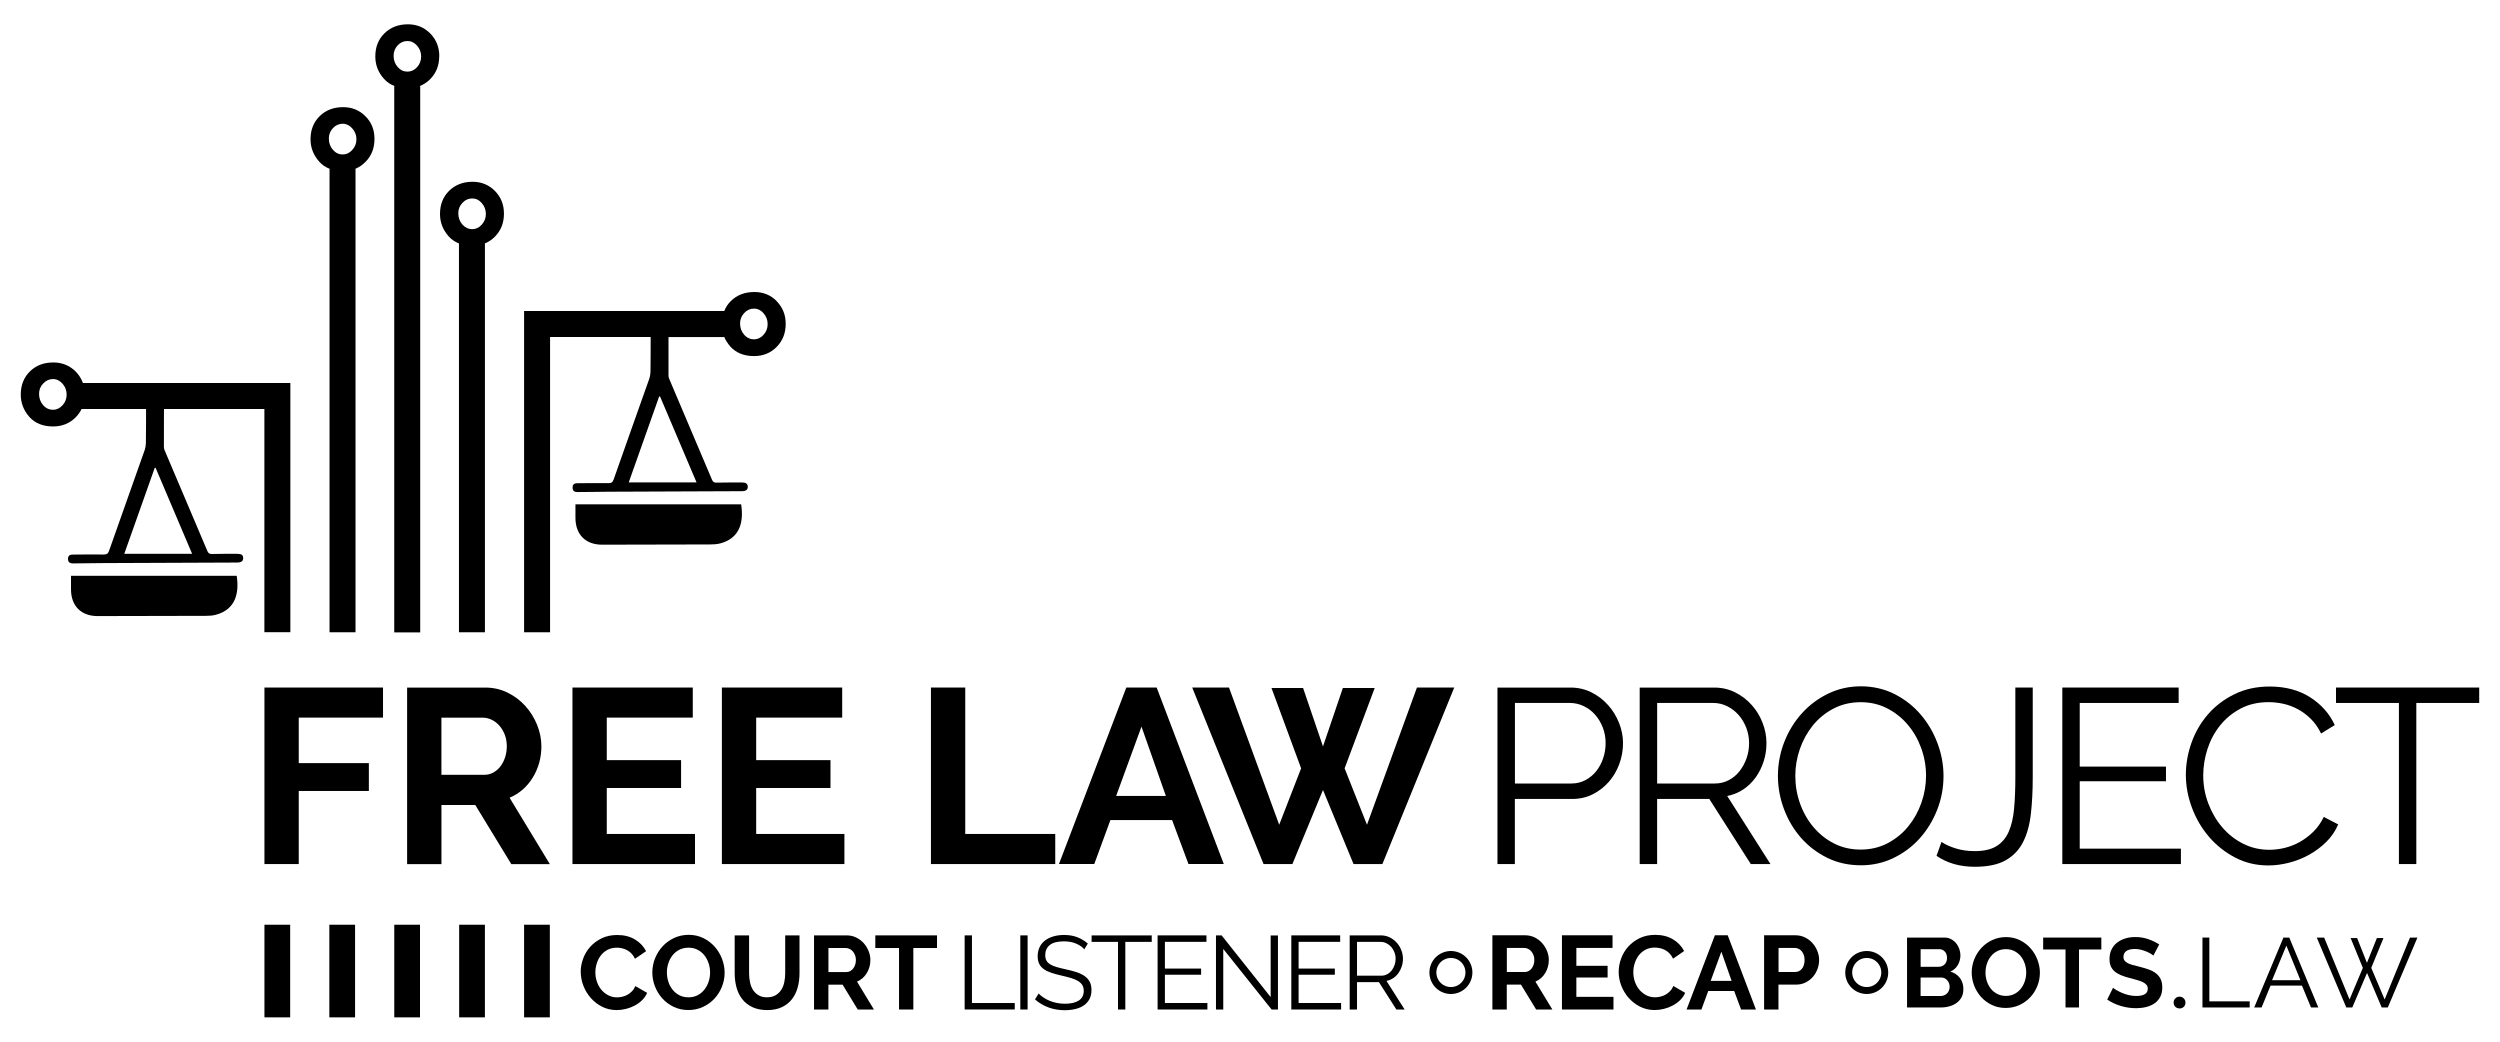 <svg xmlns="http://www.w3.org/2000/svg" version="1.1" viewBox="0 0 720 300"><defs><style>.cls-1{fill:#000;stroke-width:0}.cls-2{fill:none;stroke:#000;stroke-width:2px}</style></defs><g id="Layer_2" data-name="Layer 2"><g><g><path d="M213.45,145.24h-47.72v3.94c.02,4.77,2.92,7.69,7.67,7.69,10.39-.02,20.77-.05,31.18-.07.94-.02,1.93-.05,2.86-.3,5.73-1.52,6.79-6.26,6.01-11.26Z" class="cls-1"/><path d="M223.7,86.73c-1.73-1.75-3.87-2.63-6.42-2.63-2.76,0-5.02.85-6.77,2.58-.85.83-1.5,1.8-1.91,2.88h-57.66v92.53h7.48s0-85.04,0-85.04h28.97c0,3.34,0,6.68-.05,10.02-.02.64-.12,1.34-.32,1.93-3.43,9.7-6.89,19.37-10.27,29.04-.3.85-.67,1.13-1.52,1.11-2.99-.05-5.96,0-8.94.02-.99,0-1.38.39-1.38,1.27s.44,1.29,1.5,1.27c2.86,0,5.69-.07,8.54-.09,12.9-.05,25.79-.12,38.71-.16,1.17,0,1.73-.44,1.7-1.29s-.51-1.22-1.66-1.22c-2.46,0-4.91,0-7.35.05-.71.02-1.04-.21-1.31-.88-4.1-9.67-8.2-19.32-12.3-28.99-.14-.3-.21-.62-.21-.94v-11.12h16.07c.39.94.97,1.84,1.7,2.69,1.64,1.84,3.91,2.79,6.86,2.79,2.6,0,4.79-.88,6.52-2.65,1.73-1.75,2.6-3.94,2.6-6.61s-.88-4.77-2.6-6.54ZM200.62,138.94h-19.55c2.92-8.24,5.85-16.51,8.77-24.76h.25c3.5,8.2,6.98,16.4,10.52,24.76ZM219.9,96.42c-.78.88-1.7,1.31-2.76,1.31s-2.05-.44-2.83-1.34c-.78-.9-1.17-1.98-1.17-3.25,0-1.17.41-2.16,1.2-2.99.78-.85,1.73-1.27,2.81-1.27s1.98.46,2.76,1.34c.78.9,1.17,1.93,1.17,3.13s-.39,2.19-1.17,3.06Z" class="cls-1"/><g><path d="M68.16,165.83H20.45c0,1.43-.02,2.67,0,3.91,0,4.77,2.92,7.69,7.65,7.69,10.39-.02,20.79-.05,31.18-.07.94,0,1.93-.05,2.86-.3,5.73-1.52,6.79-6.26,6.03-11.24Z" class="cls-1"/><path d="M23.88,110.31c-.44-1.22-1.13-2.33-2.07-3.29-1.75-1.75-3.89-2.63-6.45-2.63-2.74,0-5,.85-6.75,2.58s-2.63,3.96-2.63,6.68c0,2.39.81,4.51,2.44,6.38,1.64,1.84,3.91,2.79,6.86,2.79,2.6,0,4.77-.88,6.52-2.63.71-.74,1.27-1.52,1.7-2.4h18.56c0,3.27,0,6.56-.05,9.83,0,.64-.12,1.34-.32,1.93-3.41,9.69-6.86,19.34-10.27,29.04-.3.85-.64,1.11-1.52,1.11-2.97-.05-5.96,0-8.94.02-.97,0-1.38.39-1.38,1.27.02.88.46,1.27,1.52,1.27,2.83-.02,5.69-.07,8.52-.09,12.9-.07,25.81-.12,38.71-.16,1.2-.02,1.73-.44,1.7-1.31,0-.83-.48-1.2-1.66-1.2-2.44,0-4.91-.02-7.35.05-.69,0-1.04-.21-1.31-.88-4.08-9.67-8.2-19.32-12.3-28.99-.12-.3-.21-.64-.21-.97,0-3.62,0-7.28.02-10.92h28.92v64.29h7.48s0-71.78,0-71.78H23.88ZM18.01,116.71c-.81.88-1.7,1.31-2.76,1.31s-2.05-.44-2.83-1.34c-.78-.9-1.17-1.98-1.17-3.25,0-1.15.39-2.16,1.2-2.99.78-.83,1.73-1.27,2.81-1.27s1.96.46,2.76,1.34c.78.9,1.17,1.93,1.17,3.13s-.39,2.21-1.17,3.06ZM55.34,159.5h-19.55c2.92-8.24,5.85-16.51,8.77-24.76.07,0,.16,0,.25-.02,3.48,8.2,6.95,16.42,10.52,24.78Z" class="cls-1"/></g><path d="M105.25,33.49c-1.73-1.75-3.87-2.63-6.42-2.63-2.74,0-5,.85-6.75,2.58-1.77,1.73-2.65,3.96-2.65,6.68,0,2.39.83,4.51,2.46,6.38.83.94,1.84,1.66,3.02,2.1v133.5h7.48V48.59c1.06-.44,2-1.08,2.86-1.96,1.75-1.75,2.6-3.94,2.6-6.61s-.85-4.77-2.6-6.54ZM101.45,43.18c-.78.88-1.7,1.31-2.74,1.31-1.11,0-2.05-.44-2.83-1.34-.78-.9-1.17-1.98-1.17-3.25,0-1.17.39-2.16,1.17-2.99.78-.85,1.73-1.27,2.83-1.27,1.04,0,1.96.46,2.74,1.34.81.9,1.2,1.93,1.2,3.13s-.39,2.19-1.2,3.06Z" class="cls-1"/><path d="M126.52,16.19c0-2.6-.88-4.79-2.6-6.54-1.75-1.77-3.89-2.65-6.45-2.65-2.74,0-5,.88-6.75,2.6s-2.63,3.94-2.63,6.66c0,2.42.81,4.54,2.44,6.38.88,1.01,1.96,1.73,3.22,2.19h-.21v157.31h7.48V24.82h-.25c1.17-.41,2.21-1.11,3.13-2.03,1.73-1.75,2.6-3.96,2.6-6.61ZM120.12,19.34c-.81.88-1.73,1.29-2.76,1.29-1.11,0-2.05-.44-2.83-1.34-.78-.88-1.17-1.96-1.17-3.22,0-1.17.39-2.16,1.17-3.02.81-.83,1.73-1.24,2.83-1.24,1.04,0,1.96.44,2.76,1.34.78.9,1.17,1.93,1.17,3.11s-.39,2.21-1.17,3.09Z" class="cls-1"/><path d="M142.55,55c-1.73-1.75-3.89-2.65-6.45-2.65-2.74,0-5,.88-6.75,2.6-1.75,1.73-2.63,3.94-2.63,6.68,0,2.39.81,4.51,2.44,6.38.83.94,1.84,1.64,3.02,2.1v111.99h7.48v-111.99c1.06-.44,2.03-1.11,2.88-1.96,1.73-1.75,2.6-3.96,2.6-6.61s-.88-4.79-2.6-6.54ZM138.75,64.69c-.78.88-1.7,1.31-2.76,1.31s-2.05-.46-2.83-1.34c-.78-.9-1.17-1.98-1.17-3.25,0-1.17.39-2.16,1.2-2.99.78-.85,1.73-1.27,2.81-1.27s1.98.44,2.76,1.34c.78.9,1.17,1.93,1.17,3.13s-.39,2.19-1.17,3.06Z" class="cls-1"/></g><g><rect width="7.41" height="26.68" x="150.94" y="266.32" class="cls-1"/><rect width="7.41" height="26.68" x="76.16" y="266.32" class="cls-1"/><rect width="7.41" height="26.68" x="94.85" y="266.32" class="cls-1"/><rect width="7.41" height="26.68" x="113.55" y="266.32" class="cls-1"/><rect width="7.41" height="26.68" x="132.24" y="266.32" class="cls-1"/></g></g></g><g id="Layer_3" data-name="Layer 3"><g><path d="M537.62,285.27c2.86,0,5.19-2.32,5.19-5.19s-2.32-5.19-5.19-5.19-5.19,2.32-5.19,5.19,2.32,5.19,5.19,5.19Z" class="cls-2"/><circle cx="417.87" cy="280.08" r="5.19" class="cls-2" transform="translate(-.81 558.96) rotate(-67.5)"/><g><g><path d="M429.81,290.74v-21.38h9.45c.98,0,1.89.21,2.72.62.83.41,1.55.95,2.15,1.63.6.67,1.07,1.44,1.42,2.29.34.85.51,1.71.51,2.57,0,1.38-.35,2.64-1.04,3.78-.69,1.13-1.63,1.95-2.82,2.45l4.88,8.04h-4.67l-4.37-7.17h-4.09v7.17h-4.15ZM433.97,279.93h5.21c.38,0,.74-.09,1.07-.27.33-.18.62-.43.86-.74.24-.31.43-.68.57-1.1.14-.42.21-.87.21-1.35s-.08-.96-.24-1.39c-.16-.42-.38-.79-.65-1.1-.27-.31-.58-.55-.93-.72-.35-.17-.71-.26-1.07-.26h-5.03v6.92Z" class="cls-1"/><path d="M464.68,287.1v3.64h-14.84v-21.38h14.57v3.64h-10.42v5.15h9v3.37h-9v5.57h10.69Z" class="cls-1"/></g><g><path d="M466.18,279.9c0-1.3.24-2.59.71-3.87.47-1.27,1.16-2.41,2.06-3.42.9-1,2.01-1.82,3.31-2.44,1.3-.62,2.79-.93,4.46-.93,1.97,0,3.67.43,5.1,1.29,1.43.86,2.5,1.99,3.21,3.37l-3.19,2.2c-.28-.6-.62-1.11-1.02-1.52-.4-.41-.83-.74-1.29-.98-.46-.24-.94-.42-1.45-.53-.5-.11-.99-.17-1.48-.17-1.04,0-1.95.21-2.72.63-.77.42-1.42.97-1.93,1.64-.51.67-.9,1.44-1.16,2.29-.26.85-.39,1.7-.39,2.54,0,.94.15,1.85.45,2.72s.73,1.64,1.28,2.3c.55.66,1.21,1.19,1.99,1.6.77.4,1.62.6,2.54.6.48,0,.98-.06,1.51-.18.52-.12,1.02-.31,1.49-.57.47-.26.91-.6,1.31-1.01.4-.41.72-.91.96-1.49l3.4,1.96c-.34.8-.83,1.51-1.46,2.12-.63.61-1.34,1.13-2.14,1.55-.79.42-1.64.74-2.54.96s-1.79.33-2.65.33c-1.53,0-2.92-.32-4.18-.96-1.26-.64-2.35-1.48-3.27-2.51-.91-1.03-1.63-2.21-2.14-3.52-.51-1.31-.77-2.65-.77-4.02Z" class="cls-1"/><path d="M493.91,269.36h3.67l8.13,21.38h-4.28l-1.99-5.33h-7.47l-1.96,5.33h-4.28l8.16-21.38ZM498.7,282.49l-2.95-8.4-3.07,8.4h6.02Z" class="cls-1"/></g><path d="M508.06,290.74v-21.38h9.06c.98,0,1.89.21,2.72.62.83.41,1.55.95,2.15,1.63.6.67,1.07,1.44,1.41,2.29.34.85.51,1.71.51,2.57s-.16,1.78-.48,2.63c-.32.85-.77,1.61-1.35,2.27-.58.66-1.28,1.19-2.11,1.6-.82.4-1.73.6-2.71.6h-5.06v7.17h-4.15ZM512.22,279.93h4.82c.76,0,1.4-.31,1.91-.93.51-.62.77-1.47.77-2.53,0-.54-.08-1.03-.24-1.46-.16-.43-.37-.8-.63-1.1-.26-.3-.57-.53-.92-.68-.35-.15-.71-.23-1.07-.23h-4.64v6.92Z" class="cls-1"/></g><g><path d="M627.73,290.43c-.47,0-.87-.15-1.21-.45-.34-.3-.51-.72-.51-1.26,0-.46.16-.85.49-1.18.32-.33.72-.5,1.2-.5s.88.16,1.21.49c.33.33.5.72.5,1.19,0,.53-.17.95-.5,1.26-.33.3-.73.46-1.18.46Z" class="cls-1"/><g><path d="M565.44,284.96c0,.85-.17,1.6-.51,2.24-.34.64-.81,1.18-1.4,1.62-.6.44-1.29.77-2.07.99-.78.23-1.62.34-2.51.34h-9.72v-20.13h10.77c.7,0,1.33.15,1.9.45.57.3,1.05.69,1.45,1.18.4.48.7,1.03.92,1.64.22.61.33,1.23.33,1.86,0,.98-.25,1.9-.74,2.76-.49.86-1.21,1.5-2.15,1.91,1.15.34,2.06.95,2.74,1.83.67.88,1.01,1.98,1.01,3.3ZM553.14,273.36v5.07h5.22c.66,0,1.22-.23,1.69-.68.46-.45.69-1.08.69-1.87s-.21-1.39-.64-1.84c-.43-.45-.95-.68-1.57-.68h-5.39ZM561.5,284.22c0-.36-.06-.7-.18-1.03-.12-.33-.29-.62-.5-.86-.21-.25-.45-.44-.74-.58-.28-.14-.6-.21-.94-.21h-6.01v5.3h5.81c.36,0,.69-.07,1.01-.2.31-.13.58-.32.81-.55.23-.24.41-.51.54-.84.13-.32.2-.66.2-1.02Z" class="cls-1"/><path d="M577.66,290.29c-1.47,0-2.81-.29-4.01-.86-1.2-.58-2.23-1.34-3.09-2.3-.86-.95-1.53-2.05-2-3.27-.47-1.23-.71-2.48-.71-3.77s.25-2.63.75-3.86c.5-1.23,1.19-2.31,2.07-3.26.88-.94,1.92-1.7,3.13-2.25,1.21-.56,2.52-.84,3.94-.84s2.78.3,3.98.89c1.2.6,2.23,1.37,3.08,2.34.85.96,1.51,2.06,1.98,3.29.47,1.23.71,2.48.71,3.74,0,1.34-.25,2.62-.74,3.84-.49,1.22-1.17,2.3-2.04,3.23-.87.94-1.91,1.68-3.12,2.24-1.21.56-2.52.84-3.94.84ZM571.82,280.08c0,.87.13,1.71.4,2.52.26.81.65,1.53,1.15,2.15.5.62,1.11,1.12,1.84,1.5.73.38,1.55.57,2.48.57s1.78-.19,2.51-.58c.73-.39,1.34-.9,1.84-1.55.5-.64.88-1.37,1.13-2.17.26-.8.38-1.62.38-2.45s-.14-1.71-.41-2.52c-.27-.81-.66-1.53-1.16-2.15-.5-.62-1.12-1.12-1.84-1.49-.73-.37-1.55-.55-2.45-.55s-1.79.19-2.52.58c-.74.39-1.35.9-1.84,1.53-.49.63-.86,1.35-1.12,2.15-.26.8-.38,1.62-.38,2.45Z" class="cls-1"/><path d="M605.19,273.45h-6.44v16.7h-3.88v-16.7h-6.44v-3.43h16.75v3.43Z" class="cls-1"/><path d="M620.17,275.22c-.13-.13-.38-.31-.73-.53-.35-.22-.78-.44-1.28-.65-.5-.21-1.05-.39-1.64-.53-.59-.14-1.18-.21-1.79-.2-1.08.01-1.88.22-2.4.63-.52.4-.78.97-.77,1.68,0,.42.11.76.31,1.03.2.27.49.51.87.71.38.2.86.39,1.44.55.58.16,1.25.33,2.01.51.99.25,1.88.52,2.69.81.81.29,1.49.66,2.06,1.11.56.45,1,.98,1.31,1.61.31.63.47,1.41.49,2.33.01,1.08-.18,2-.57,2.77-.4.77-.94,1.4-1.62,1.88-.68.48-1.47.84-2.37,1.07-.89.23-1.83.35-2.82.36-1.51.02-3.01-.19-4.49-.62-1.48-.43-2.81-1.06-3.99-1.87l1.68-3.4c.17.17.48.39.93.65.45.27.98.54,1.58.8.61.27,1.28.49,2.02.67.74.18,1.5.26,2.27.25,2.15-.03,3.22-.73,3.2-2.11,0-.43-.13-.8-.38-1.1-.25-.3-.6-.56-1.06-.78s-1.01-.42-1.65-.6c-.65-.18-1.37-.38-2.16-.59-.97-.25-1.81-.53-2.52-.83-.71-.3-1.31-.66-1.79-1.08-.48-.42-.84-.91-1.08-1.46-.24-.55-.37-1.22-.38-1.99-.01-1.02.16-1.93.53-2.73.37-.8.88-1.47,1.55-2.01.66-.54,1.44-.95,2.32-1.24.88-.29,1.84-.44,2.86-.45,1.42-.02,2.72.19,3.92.61,1.2.43,2.24.94,3.14,1.53l-1.69,3.2Z" class="cls-1"/><path d="M634.31,290.15v-20.13h1.98v18.37h11.62v1.76h-13.61Z" class="cls-1"/><path d="M657.64,270.02h1.67l8.36,20.13h-2.1l-2.61-6.29h-9.04l-2.58,6.29h-2.13l8.42-20.13ZM662.52,282.29l-4.05-9.95-4.11,9.95h8.16Z" class="cls-1"/><path d="M676.98,270.16h1.87l2.83,7.14,2.86-7.14h1.9l-3.52,8.59,3.86,9.1,7.29-17.83h2.15l-8.53,20.13h-1.76l-4.22-9.95-4.25,9.95h-1.73l-8.5-20.13h2.13l7.31,17.83,3.83-9.1-3.52-8.59Z" class="cls-1"/></g></g><g><g><path d="M167.24,279.92c0-1.3.24-2.59.71-3.86.47-1.27,1.16-2.41,2.06-3.41.9-1,2-1.81,3.31-2.44,1.3-.62,2.79-.93,4.45-.93,1.96,0,3.66.43,5.1,1.29,1.43.86,2.5,1.98,3.2,3.37l-3.19,2.19c-.28-.6-.62-1.11-1.02-1.52-.4-.41-.83-.74-1.29-.98-.46-.24-.94-.42-1.44-.53-.5-.11-.99-.17-1.47-.17-1.04,0-1.95.21-2.72.63-.77.42-1.41.97-1.92,1.64-.51.67-.9,1.43-1.16,2.29-.26.85-.39,1.7-.39,2.54,0,.94.15,1.85.45,2.72.3.87.73,1.64,1.28,2.3.55.66,1.21,1.19,1.98,1.59.77.4,1.62.6,2.54.6.48,0,.98-.06,1.5-.18.52-.12,1.02-.31,1.49-.57.47-.26.91-.6,1.31-1.01.4-.41.72-.91.96-1.49l3.4,1.95c-.34.8-.83,1.51-1.46,2.12-.63.61-1.34,1.13-2.13,1.55-.79.42-1.64.74-2.54.96-.9.22-1.78.33-2.65.33-1.52,0-2.92-.32-4.18-.96-1.26-.64-2.35-1.48-3.26-2.51-.91-1.03-1.62-2.2-2.13-3.52-.51-1.31-.77-2.65-.77-4.01Z" class="cls-1"/><path d="M198.27,290.89c-1.56,0-2.98-.31-4.25-.92-1.27-.61-2.37-1.42-3.28-2.44-.91-1.01-1.62-2.17-2.12-3.47-.5-1.3-.75-2.64-.75-4s.27-2.79.8-4.09c.53-1.3,1.26-2.46,2.19-3.46.93-1,2.04-1.8,3.32-2.39,1.28-.59,2.68-.89,4.18-.89s2.95.32,4.22.95c1.27.63,2.36,1.46,3.26,2.48.9,1.02,1.6,2.18,2.1,3.49.5,1.3.75,2.63.75,3.97,0,1.42-.26,2.78-.78,4.07-.52,1.29-1.24,2.44-2.16,3.43-.92.99-2.02,1.78-3.31,2.38-1.28.59-2.68.89-4.18.89ZM192.07,280.07c0,.92.14,1.81.42,2.68.28.86.69,1.62,1.22,2.29.53.66,1.18,1.19,1.95,1.59.77.4,1.65.6,2.63.6s1.89-.21,2.66-.62c.77-.41,1.42-.96,1.95-1.64.53-.68.93-1.45,1.2-2.3.27-.85.41-1.72.41-2.6s-.15-1.81-.44-2.68c-.29-.86-.7-1.62-1.23-2.29-.53-.66-1.18-1.19-1.95-1.58-.77-.39-1.64-.59-2.6-.59s-1.89.21-2.68.62c-.78.41-1.43.95-1.95,1.62-.52.67-.92,1.43-1.19,2.29-.27.85-.41,1.72-.41,2.6Z" class="cls-1"/><path d="M220.91,287.22c.98,0,1.81-.2,2.48-.6.67-.4,1.21-.92,1.62-1.56.41-.64.7-1.38.87-2.21.17-.83.26-1.69.26-2.57v-10.88h4.12v10.88c0,1.46-.18,2.84-.53,4.12-.35,1.28-.9,2.41-1.65,3.37s-1.72,1.72-2.9,2.29c-1.18.56-2.6.84-4.24.84s-3.15-.3-4.34-.89c-1.19-.59-2.16-1.37-2.9-2.35-.74-.97-1.28-2.1-1.61-3.38-.33-1.28-.5-2.62-.5-4v-10.88h4.15v10.88c0,.9.09,1.77.26,2.6.17.83.46,1.57.87,2.21.41.64.95,1.16,1.61,1.55s1.47.59,2.44.59Z" class="cls-1"/><path d="M234.44,290.74v-21.35h9.44c.98,0,1.89.21,2.72.62.83.41,1.55.95,2.15,1.62.6.67,1.07,1.43,1.41,2.29.34.85.51,1.71.51,2.57,0,1.38-.35,2.64-1.04,3.77-.69,1.13-1.63,1.95-2.81,2.45l4.87,8.03h-4.66l-4.36-7.16h-4.09v7.16h-4.15ZM238.59,279.95h5.2c.38,0,.74-.09,1.07-.27.33-.18.62-.43.86-.74.24-.31.43-.68.57-1.1.14-.42.21-.87.21-1.35s-.08-.96-.24-1.38c-.16-.42-.38-.79-.65-1.1-.27-.31-.58-.55-.93-.72-.35-.17-.71-.26-1.07-.26h-5.02v6.92Z" class="cls-1"/></g><path d="M269.86,273.03h-6.82v17.71h-4.12v-17.71h-6.83v-3.64h17.77v3.64Z" class="cls-1"/><g><path d="M277.82,290.74v-21.35h2.1v19.48h12.33v1.86h-14.43Z" class="cls-1"/><path d="M293.85,290.74v-21.35h2.1v21.35h-2.1Z" class="cls-1"/><path d="M312.28,273.39c-.6-.68-1.4-1.23-2.41-1.65-1-.42-2.15-.63-3.43-.63-1.88,0-3.26.36-4.12,1.07-.86.71-1.29,1.68-1.29,2.9,0,.64.12,1.17.35,1.58.23.41.59.77,1.07,1.07.48.3,1.1.56,1.85.78.75.22,1.64.44,2.66.66,1.14.24,2.17.51,3.08.81.91.3,1.69.68,2.33,1.13.64.45,1.13,1,1.47,1.64.34.64.51,1.44.51,2.41s-.19,1.83-.57,2.56c-.38.72-.91,1.32-1.59,1.8-.68.48-1.49.84-2.44,1.07-.94.23-1.97.35-3.1.35-3.31,0-6.16-1.03-8.57-3.1l1.05-1.71c.38.4.84.78,1.37,1.14.53.36,1.12.68,1.77.95.65.27,1.35.48,2.09.63.74.15,1.52.23,2.35.23,1.7,0,3.03-.31,3.98-.92.95-.61,1.43-1.54,1.43-2.78,0-.66-.14-1.22-.41-1.67-.27-.45-.68-.84-1.22-1.17-.54-.33-1.21-.62-2.01-.86-.8-.24-1.73-.48-2.8-.72-1.12-.26-2.1-.53-2.95-.81-.84-.28-1.55-.63-2.13-1.05-.58-.42-1.02-.93-1.31-1.52-.29-.59-.44-1.32-.44-2.18,0-.98.19-1.86.56-2.63.37-.77.9-1.41,1.58-1.92.68-.51,1.48-.9,2.41-1.17.92-.27,1.94-.41,3.07-.41,1.42,0,2.69.22,3.8.65,1.11.43,2.12,1.04,3.02,1.82l-1.02,1.68Z" class="cls-1"/><path d="M331.7,271.26h-7.61v19.48h-2.1v-19.48h-7.61v-1.86h17.32v1.86Z" class="cls-1"/><path d="M347.73,288.88v1.86h-14.34v-21.35h14.07v1.86h-11.97v7.7h10.43v1.77h-10.43v8.15h12.24Z" class="cls-1"/><path d="M352.3,273.3v17.44h-2.1v-21.35h1.62l14.13,17.77v-17.74h2.1v21.32h-1.83l-13.92-17.44Z" class="cls-1"/><path d="M386.24,288.88v1.86h-14.34v-21.35h14.07v1.86h-11.97v7.7h10.43v1.77h-10.43v8.15h12.24Z" class="cls-1"/><path d="M388.71,290.74v-21.35h9.02c.92,0,1.77.2,2.54.59.77.39,1.44.9,2,1.53.56.63,1,1.35,1.31,2.15.31.8.47,1.61.47,2.44s-.12,1.53-.35,2.24c-.23.71-.55,1.35-.96,1.92-.41.57-.91,1.05-1.49,1.44-.58.39-1.23.66-1.95.8l5.23,8.24h-2.38l-5.02-7.88h-6.31v7.88h-2.1ZM390.81,281h6.98c.62,0,1.19-.14,1.7-.41.51-.27.95-.64,1.31-1.1.36-.46.64-.98.84-1.56.2-.58.3-1.19.3-1.83s-.12-1.26-.35-1.85c-.23-.59-.54-1.11-.93-1.55-.39-.44-.85-.79-1.38-1.05-.53-.26-1.09-.39-1.67-.39h-6.79v9.74Z" class="cls-1"/></g></g></g><g><polygon points="76.16 248.85 76.16 198.01 110.31 198.01 110.31 206.67 86.04 206.67 86.04 219.78 106.23 219.78 106.23 227.8 86.04 227.8 86.04 248.85 76.16 248.85" class="cls-1"/><path d="M117.25,248.85v-50.83h22.48c2.34,0,4.5.49,6.48,1.47,1.98.98,3.69,2.27,5.12,3.87,1.43,1.6,2.55,3.41,3.37,5.44.81,2.03,1.22,4.07,1.22,6.12,0,3.29-.82,6.29-2.47,8.99-1.65,2.7-3.88,4.64-6.69,5.84l11.6,19.12h-11.1l-10.38-17.04h-9.74v17.04h-9.88ZM127.13,223.14h12.39c.91,0,1.75-.21,2.54-.64.79-.43,1.47-1.01,2.04-1.75.57-.74,1.03-1.61,1.36-2.61.33-1,.5-2.08.5-3.22s-.19-2.29-.57-3.29c-.38-1-.9-1.87-1.54-2.61-.64-.74-1.39-1.31-2.22-1.72-.84-.41-1.68-.61-2.54-.61h-11.96v16.47Z" class="cls-1"/><polygon points="200.16 240.18 200.16 248.85 164.87 248.85 164.87 198.01 199.52 198.01 199.52 206.67 174.75 206.67 174.75 218.92 196.15 218.92 196.15 226.94 174.75 226.94 174.75 240.18 200.16 240.18" class="cls-1"/><polygon points="243.19 240.18 243.19 248.85 207.9 248.85 207.9 198.01 242.55 198.01 242.55 206.67 217.78 206.67 217.78 218.92 239.18 218.92 239.18 226.94 217.78 226.94 217.78 240.18 243.19 240.18" class="cls-1"/><polygon points="268.11 248.85 268.11 198.01 277.99 198.01 277.99 240.18 303.91 240.18 303.91 248.85 268.11 248.85" class="cls-1"/><path d="M324.38,198.01h8.74l19.33,50.83h-10.17l-4.72-12.67h-17.76l-4.65,12.67h-10.17l19.4-50.83ZM335.77,229.23l-7.02-19.97-7.3,19.97h14.32Z" class="cls-1"/><polygon points="366.19 198.15 375.29 198.15 381.02 214.98 386.74 198.15 395.91 198.15 387.25 221.28 393.69 237.53 408.08 198.01 418.82 198.01 398.13 248.85 389.82 248.85 381.02 227.51 372.21 248.85 363.9 248.85 343.36 198.01 353.95 198.01 368.41 237.53 374.72 221.28 366.19 198.15" class="cls-1"/><path d="M431.27,248.85v-50.83h21.05c2.19,0,4.21.47,6.05,1.4,1.84.93,3.42,2.15,4.76,3.65,1.34,1.5,2.39,3.21,3.15,5.12.76,1.91,1.15,3.84,1.15,5.8,0,2.1-.36,4.12-1.07,6.05s-1.72,3.64-3.01,5.12c-1.29,1.48-2.83,2.67-4.62,3.58-1.79.91-3.78,1.36-5.98,1.36h-16.47v18.76h-5.01ZM436.29,225.65h16.25c1.48,0,2.83-.32,4.05-.97,1.22-.64,2.26-1.5,3.12-2.58.86-1.07,1.53-2.32,2-3.72.48-1.41.71-2.88.71-4.4s-.27-3.07-.82-4.47c-.55-1.41-1.29-2.64-2.22-3.69-.93-1.05-2.03-1.87-3.29-2.47-1.26-.6-2.59-.9-3.97-.9h-15.82v23.2Z" class="cls-1"/><path d="M472.23,248.85v-50.83h21.48c2.19,0,4.21.47,6.05,1.4,1.84.93,3.42,2.15,4.76,3.65,1.34,1.5,2.37,3.21,3.11,5.12.74,1.91,1.11,3.84,1.11,5.8s-.27,3.64-.82,5.33c-.55,1.7-1.31,3.22-2.29,4.58-.98,1.36-2.16,2.51-3.54,3.44-1.39.93-2.93,1.56-4.65,1.9l12.46,19.62h-5.66l-11.96-18.76h-15.03v18.76h-5.01ZM477.24,225.65h16.61c1.48,0,2.83-.32,4.05-.97,1.22-.64,2.25-1.52,3.11-2.61.86-1.1,1.53-2.34,2.01-3.72.48-1.38.72-2.84.72-4.37s-.28-2.99-.82-4.4c-.55-1.41-1.29-2.64-2.22-3.69-.93-1.05-2.03-1.88-3.29-2.51-1.26-.62-2.59-.93-3.97-.93h-16.18v23.2Z" class="cls-1"/><path d="M535.88,249.2c-3.53,0-6.77-.73-9.7-2.18-2.94-1.46-5.45-3.39-7.55-5.8-2.1-2.41-3.72-5.17-4.87-8.27-1.15-3.1-1.72-6.28-1.72-9.52s.61-6.63,1.83-9.74c1.22-3.1,2.9-5.85,5.05-8.23,2.15-2.39,4.68-4.28,7.59-5.69,2.91-1.41,6.06-2.11,9.45-2.11s6.77.75,9.7,2.25c2.94,1.5,5.44,3.47,7.52,5.91,2.08,2.43,3.69,5.19,4.83,8.27,1.15,3.08,1.72,6.22,1.72,9.41,0,3.39-.61,6.64-1.83,9.74-1.22,3.1-2.89,5.83-5.01,8.2-2.12,2.36-4.64,4.25-7.55,5.66s-6.06,2.11-9.45,2.11M517.05,223.43c0,2.77.45,5.43,1.36,7.98.91,2.55,2.19,4.82,3.87,6.8,1.67,1.98,3.65,3.56,5.94,4.72,2.29,1.17,4.84,1.75,7.66,1.75s5.46-.62,7.8-1.86c2.34-1.24,4.32-2.86,5.94-4.87,1.62-2,2.88-4.27,3.76-6.8.88-2.53,1.32-5.11,1.32-7.73,0-2.77-.47-5.43-1.4-7.98-.93-2.55-2.23-4.81-3.9-6.77-1.67-1.96-3.65-3.52-5.94-4.69-2.29-1.17-4.82-1.75-7.59-1.75s-5.47.61-7.8,1.83c-2.34,1.22-4.32,2.83-5.94,4.83-1.62,2-2.88,4.27-3.76,6.8-.88,2.53-1.32,5.11-1.32,7.73" class="cls-1"/><path d="M559.15,242.47c1.05.72,2.4,1.34,4.05,1.86,1.65.53,3.5.79,5.55.79,2.58,0,4.64-.46,6.19-1.4s2.73-2.3,3.54-4.12c.81-1.81,1.34-4.05,1.58-6.69.24-2.65.36-5.67.36-9.06v-25.85h5.01v25.85c0,3.87-.18,7.39-.54,10.56-.36,3.18-1.11,5.88-2.26,8.13-1.15,2.25-2.82,3.99-5.01,5.23-2.2,1.24-5.16,1.86-8.88,1.86-4.3,0-7.97-1.05-11.02-3.15l1.43-4.01Z" class="cls-1"/><polygon points="628.1 244.41 628.1 248.85 593.95 248.85 593.95 198.01 627.45 198.01 627.45 202.45 598.96 202.45 598.96 220.78 623.8 220.78 623.8 225 598.96 225 598.96 244.41 628.1 244.41" class="cls-1"/><path d="M629.53,223.07c0-3.05.54-6.1,1.61-9.13,1.07-3.03,2.64-5.74,4.69-8.13,2.05-2.39,4.58-4.33,7.59-5.83,3.01-1.5,6.42-2.26,10.24-2.26,4.53,0,8.41,1.03,11.63,3.08,3.22,2.05,5.6,4.72,7.12,8.02l-3.94,2.43c-.81-1.67-1.8-3.08-2.97-4.23-1.17-1.15-2.42-2.08-3.76-2.79-1.34-.71-2.72-1.23-4.15-1.54-1.43-.31-2.84-.47-4.22-.47-3.06,0-5.75.62-8.09,1.86-2.34,1.24-4.31,2.86-5.91,4.87-1.6,2-2.81,4.26-3.62,6.77-.81,2.51-1.22,5.05-1.22,7.62,0,2.82.49,5.51,1.47,8.09.98,2.58,2.31,4.86,4.01,6.84,1.69,1.98,3.7,3.56,6.01,4.72,2.32,1.17,4.83,1.75,7.55,1.75,1.43,0,2.9-.18,4.4-.54,1.5-.36,2.96-.93,4.37-1.72,1.41-.79,2.71-1.77,3.9-2.94,1.19-1.17,2.19-2.59,3.01-4.26l4.15,2.15c-.81,1.91-1.96,3.59-3.44,5.05-1.48,1.46-3.13,2.69-4.94,3.69-1.81,1-3.74,1.77-5.76,2.29-2.03.52-4.02.79-5.98.79-3.49,0-6.68-.76-9.59-2.29-2.91-1.53-5.42-3.52-7.52-5.98-2.1-2.46-3.74-5.25-4.9-8.38-1.17-3.13-1.75-6.31-1.75-9.56" class="cls-1"/><polygon points="714.01 202.45 695.9 202.45 695.9 248.85 690.89 248.85 690.89 202.45 672.77 202.45 672.77 198.01 714.01 198.01 714.01 202.45" class="cls-1"/></g></g></svg>